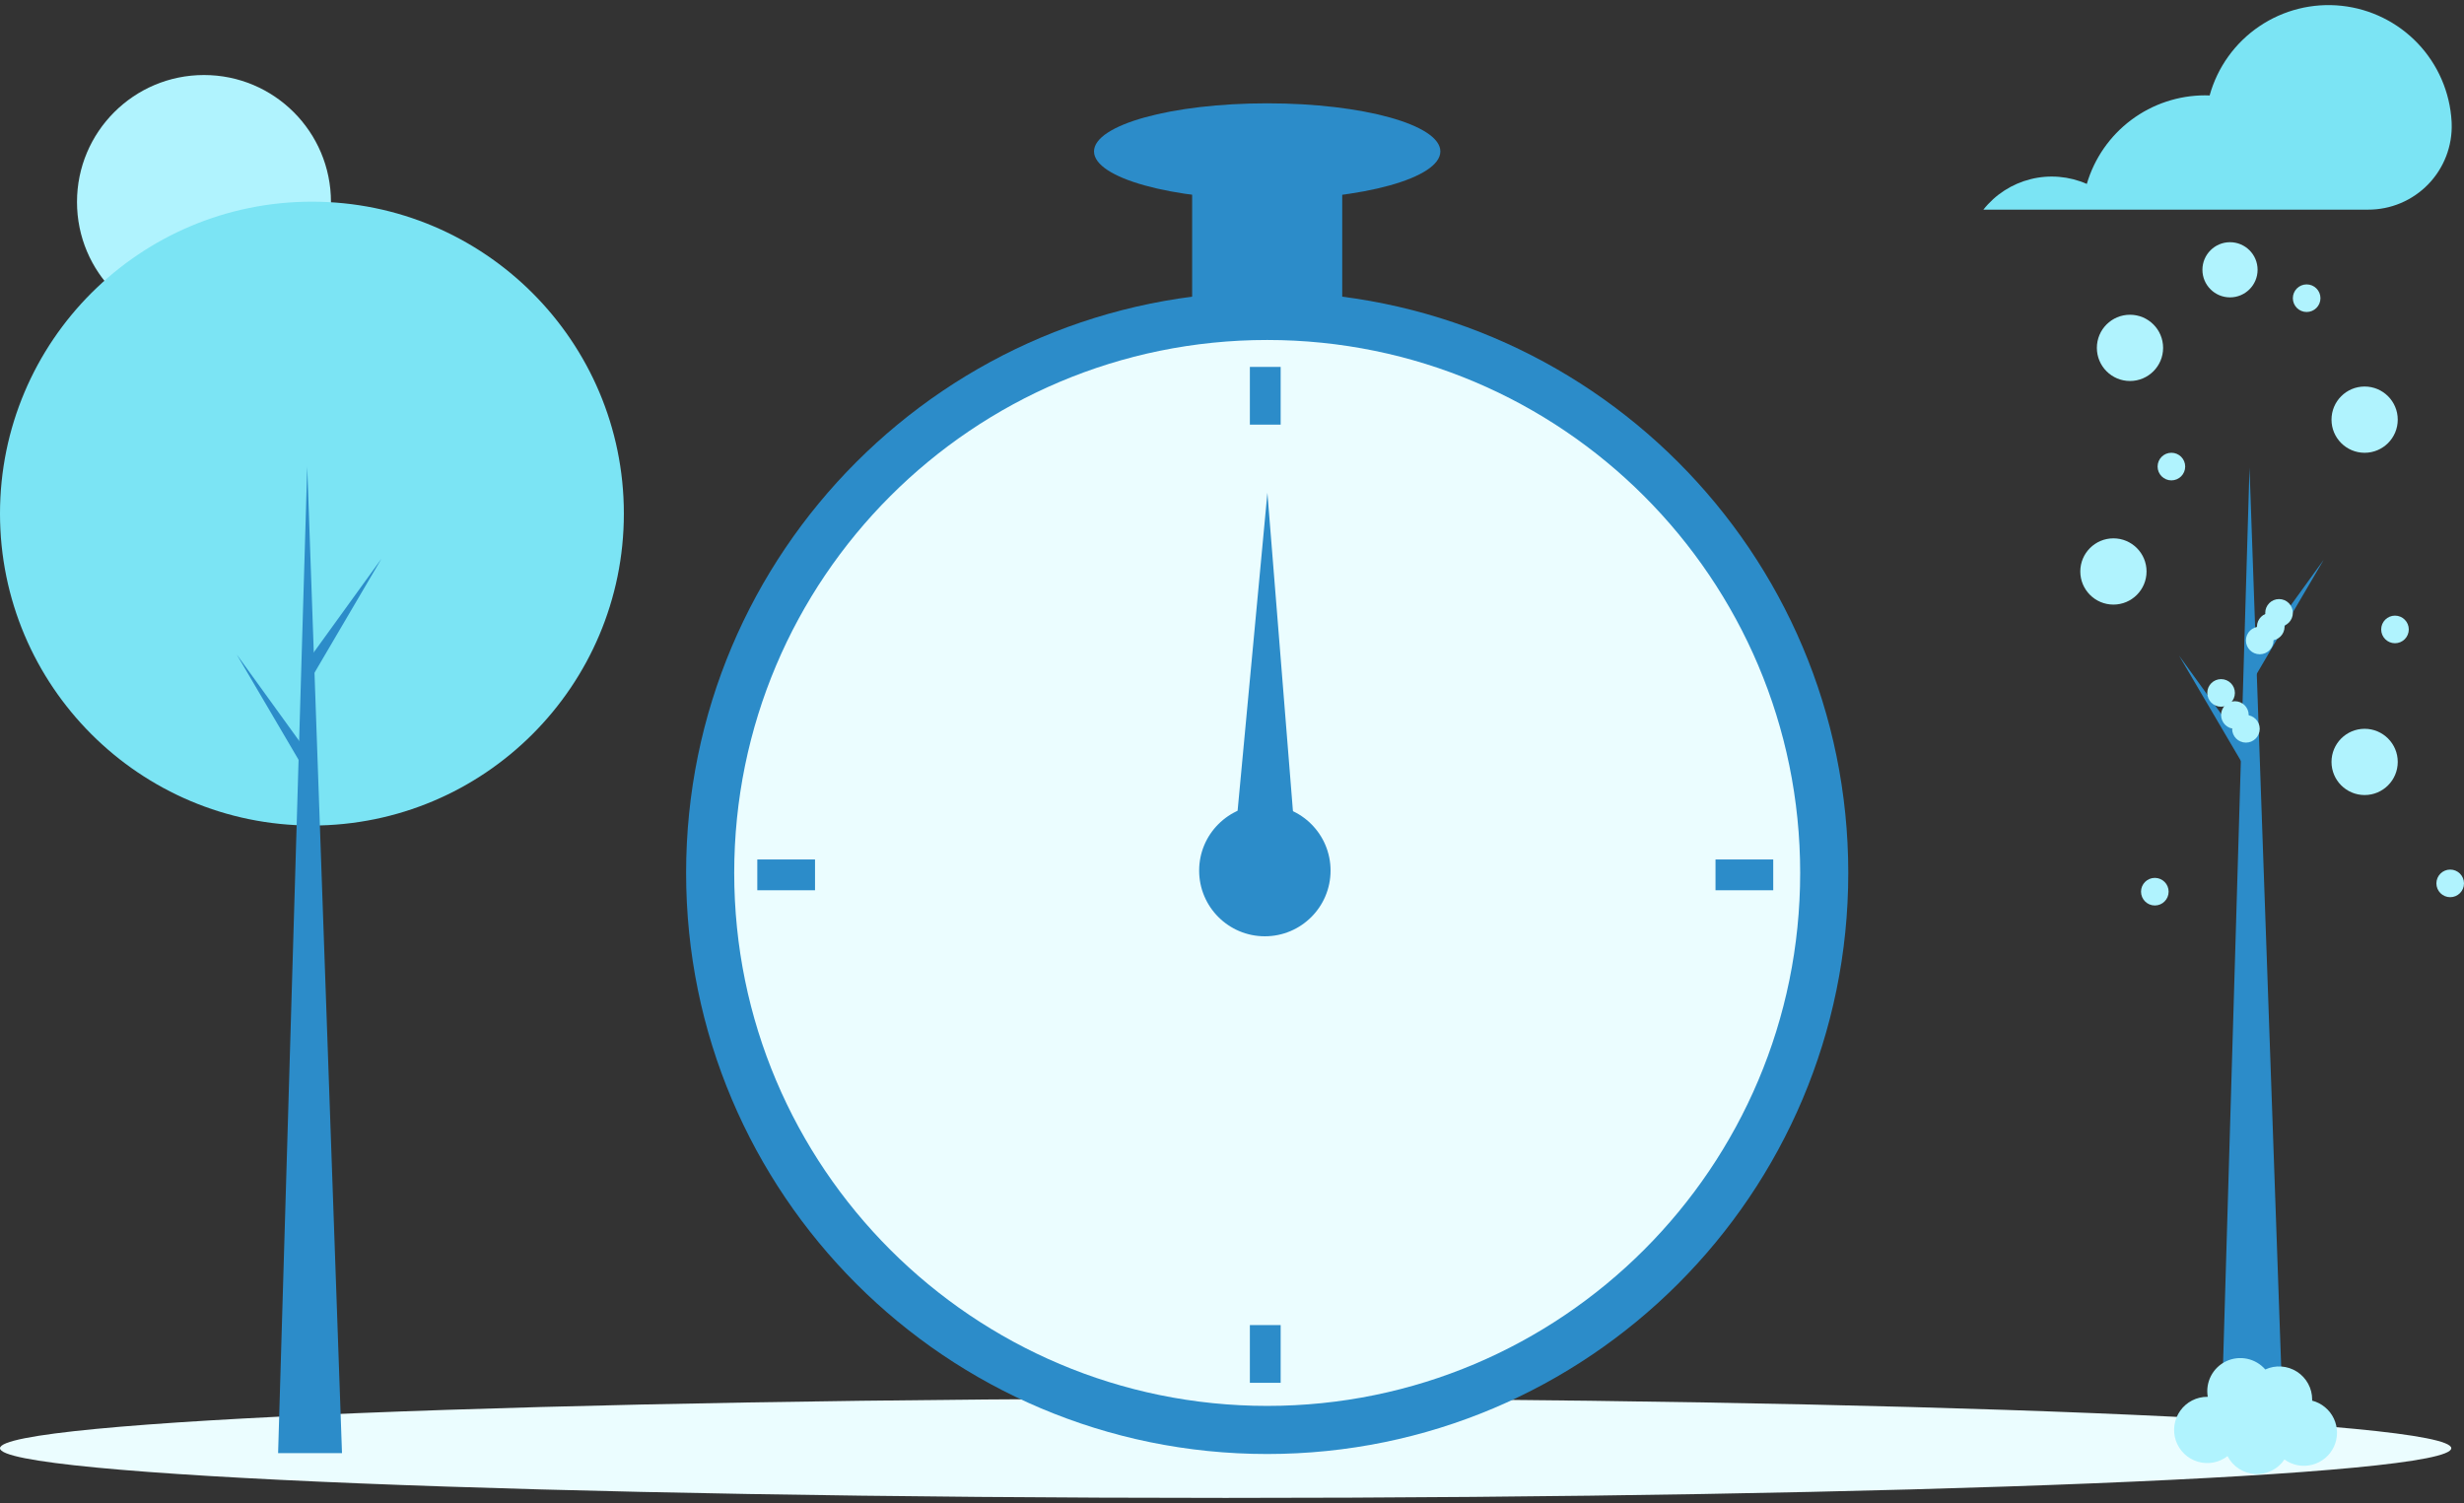 <?xml version="1.0" encoding="UTF-8" standalone="no"?>
<!-- Created with Keyshape -->
<svg xmlns="http://www.w3.org/2000/svg" width="300" height="183" viewBox="0 0 300 183" fill="none">
    <rect x="0" y="0" width="300" height="183" fill="#333333" stroke="none"/>
    <defs>
        <clipPath id="clip0_2192_141469">
            <rect width="300" height="183" fill="white" transform="translate(150,91.5) translate(-150,-91.5)"/>
        </clipPath>
    </defs>
    <style>
@keyframes a0_t { 0% { transform: translate(154px,106px) rotate(0deg) translate(-4px,-46px); } 100% { transform: translate(154px,106px) rotate(360deg) translate(-4px,-46px); } }
    </style>
    <g clip-path="url(#clip0_2192_141469)" transform="translate(150,91.501) translate(-150,-91.501)">
        <path d="M24.836,40.055C33.374,40.055,40.296,33.133,40.296,24.595C40.296,16.057,33.374,9.135,24.836,9.135C16.297,9.135,9.375,16.056,9.375,24.595C9.375,33.133,16.297,40.055,24.836,40.055Z" fill="#B0F3FE" transform="translate(24.836,24.595) translate(-24.836,-24.595)"/>
        <path d="M149.226,182.381C231.641,182.381,298.451,179.672,298.451,176.331C298.451,172.99,231.641,170.281,149.226,170.281C66.811,170.281,0,172.99,0,176.331C0,179.672,66.811,182.381,149.226,182.381Z" fill="#EBFDFF" transform="translate(149.225,176.331) translate(-149.225,-176.331)"/>
        <path d="M37.978,100.513C58.953,100.513,75.957,83.51,75.957,62.535C75.957,41.56,58.953,24.557,37.978,24.557C17.003,24.557,0,41.56,0,62.535C0,83.51,17.003,100.513,37.978,100.513Z" fill="#7BE4F4" transform="translate(37.978,62.535) translate(-37.978,-62.535)"/>
        <path d="M41.639,176.929L33.86,176.929L37.407,56.816L41.639,176.929Z" fill="#2C8CC9" transform="translate(37.75,116.873) translate(-37.75,-116.873)"/>
        <path d="M38.092,79.581L46.443,68.027L37.978,82.441L37.063,80.839L38.092,79.581Z" fill="#2C8CC9" transform="translate(41.753,75.234) translate(-41.753,-75.234)"/>
        <path d="M37.178,91.249L28.827,79.695L37.292,94.109L38.208,92.507L37.178,91.249Z" fill="#2C8CC9" transform="translate(33.517,86.902) translate(-33.517,-86.902)"/>
        <path d="M278.117,177.054L270.339,177.054L273.885,56.941L278.117,177.054Z" fill="#2C8CC9" transform="translate(274.228,116.998) translate(-274.228,-116.998)"/>
        <path d="M274.571,79.706L282.922,68.152L274.457,82.566L273.542,80.964L274.571,79.706Z" fill="#2C8CC9" transform="translate(278.232,75.359) translate(-278.232,-75.359)"/>
        <path d="M273.656,91.374L265.306,79.82L273.771,94.234L274.686,92.632L273.656,91.374Z" fill="#2C8CC9" transform="translate(269.996,87.027) translate(-269.996,-87.027)"/>
        <path d="M154.285,177.034C193.358,177.034,225.033,145.359,225.033,106.286C225.033,67.212,193.358,35.537,154.285,35.537C115.211,35.537,83.536,67.212,83.536,106.286C83.536,145.359,115.211,177.034,154.285,177.034Z" fill="#2C8CC9" transform="translate(154.285,106.286) translate(-154.285,-106.286)"/>
        <path d="M154.285,171.178C190.124,171.178,219.177,142.125,219.177,106.286C219.177,70.448,190.124,41.395,154.285,41.395C118.446,41.395,89.393,70.448,89.393,106.286C89.393,142.125,118.446,171.178,154.285,171.178Z" fill="#EBFDFF" transform="translate(154.285,106.286) translate(-154.285,-106.286)"/>
        <path d="M155.925,44.674L152.176,44.674L152.176,51.702L155.925,51.702L155.925,44.674Z" fill="#2C8CC9" transform="translate(154.05,48.188) translate(-154.05,-48.188)"/>
        <path d="M155.925,161.338L152.176,161.338L152.176,168.366L155.925,168.366L155.925,161.338Z" fill="#2C8CC9" transform="translate(154.05,164.852) translate(-154.05,-164.852)"/>
        <path d="M99.232,108.395L99.232,104.646L92.204,104.646L92.204,108.395L99.232,108.395Z" fill="#2C8CC9" transform="translate(95.718,106.52) translate(-95.718,-106.52)"/>
        <path d="M215.897,108.395L215.897,104.646L208.869,104.646L208.869,108.395L215.897,108.395Z" fill="#2C8CC9" transform="translate(212.383,106.52) translate(-212.383,-106.52)"/>
        <g transform="translate(154,106) translate(-4,-46)" style="animation: 6s linear infinite both a0_t;">
            <path d="M158,106L150,105.996L154.31,60L158,106Z" fill="#2C8CC9" transform="translate(4,23) translate(-154,-83)"/>
            <path d="M150,106L158,106.004L153.69,152L150,106Z" fill="#EBFDFF" transform="translate(4,69) translate(-154,-129)"/>
        </g>
        <path d="M154,113.999C158.418,113.999,162,110.418,162,105.999C162,101.581,158.418,98,154,98C149.582,98,146,101.581,146,105.999C146,110.418,149.582,113.999,154,113.999Z" fill="#2C8CC9" transform="translate(154,106) translate(-154,-106)"/>
        <path d="M163.421,18.436L145.148,18.436L145.148,39.52L163.421,39.52L163.421,18.436Z" fill="#2C8CC9" transform="translate(154.285,28.977) translate(-154.285,-28.977)"/>
        <path d="M154.285,24.293C165.929,24.293,175.369,21.671,175.369,18.437C175.369,15.202,165.929,12.58,154.285,12.58C142.64,12.58,133.201,15.202,133.201,18.437C133.201,21.671,142.64,24.293,154.285,24.293Z" fill="#2C8CC9" transform="translate(154.285,18.437) translate(-154.285,-18.437)"/>
        <path d="M298.49,14.789C298.289,11.236,296.832,7.87,294.381,5.291C291.929,2.712,288.641,1.087,285.102,0.707C281.564,0.327,278.006,1.216,275.062,3.215C272.118,5.214,269.98,8.194,269.029,11.623C268.847,11.616,268.665,11.609,268.482,11.609C265.238,11.61,262.081,12.661,259.484,14.605C256.887,16.549,254.989,19.282,254.075,22.394C251.925,21.449,249.523,21.244,247.244,21.811C244.966,22.378,242.94,23.684,241.483,25.526L288.321,25.526C289.688,25.53,291.041,25.258,292.3,24.727C293.559,24.195,294.697,23.415,295.648,22.433C296.598,21.452,297.341,20.288,297.831,19.013C298.321,17.737,298.549,16.376,298.5,15.01C298.497,14.937,298.494,14.863,298.49,14.789Z" fill="#7BE4F4" transform="translate(269.995,13.074) translate(-269.995,-13.074)"/>
        <path d="M259.333,46.389C261.56,46.389,263.366,44.583,263.366,42.355C263.366,40.128,261.56,38.322,259.333,38.322C257.105,38.322,255.3,40.128,255.3,42.355C255.3,44.583,257.105,46.389,259.333,46.389Z" fill="#B0F3FE" transform="translate(259.333,42.355) translate(-259.333,-42.355)"/>
        <path d="M271.51,36.207C273.365,36.207,274.869,34.703,274.869,32.848C274.869,30.994,273.365,29.49,271.51,29.49C269.656,29.49,268.152,30.994,268.152,32.848C268.152,34.703,269.656,36.207,271.51,36.207Z" fill="#B0F3FE" transform="translate(271.511,32.848) translate(-271.511,-32.848)"/>
        <path d="M287.901,55.129C290.128,55.129,291.934,53.323,291.934,51.096C291.934,48.868,290.128,47.062,287.901,47.062C285.673,47.062,283.868,48.868,283.868,51.096C283.868,53.323,285.673,55.129,287.901,55.129Z" fill="#B0F3FE" transform="translate(287.901,51.096) translate(-287.901,-51.096)"/>
        <path d="M257.316,73.613C259.544,73.613,261.349,71.807,261.349,69.58C261.349,67.353,259.544,65.547,257.316,65.547C255.089,65.547,253.283,67.353,253.283,69.58C253.283,71.807,255.089,73.613,257.316,73.613Z" fill="#B0F3FE" transform="translate(257.316,69.58) translate(-257.316,-69.58)"/>
        <path d="M287.901,96.802C290.128,96.802,291.934,94.997,291.934,92.769C291.934,90.542,290.128,88.736,287.901,88.736C285.673,88.736,283.868,90.542,283.868,92.769C283.868,94.997,285.673,96.802,287.901,96.802Z" fill="#B0F3FE" transform="translate(287.901,92.769) translate(-287.901,-92.769)"/>
        <path d="M281.508,170.537C281.51,170.494,281.515,170.451,281.515,170.407C281.516,169.731,281.347,169.066,281.023,168.473C280.7,167.879,280.232,167.377,279.663,167.012C279.095,166.647,278.443,166.431,277.769,166.384C277.095,166.336,276.42,166.46,275.806,166.742C275.23,166.077,274.451,165.619,273.59,165.439C272.729,165.259,271.832,165.366,271.037,165.744C270.243,166.122,269.594,166.75,269.191,167.532C268.788,168.314,268.652,169.207,268.804,170.074C268.784,170.074,268.764,170.071,268.744,170.071C268.101,170.07,267.468,170.222,266.897,170.515C266.326,170.808,265.833,171.233,265.459,171.755C265.085,172.277,264.841,172.881,264.747,173.516C264.654,174.151,264.713,174.799,264.92,175.407C265.128,176.014,265.477,176.564,265.94,177.009C266.402,177.454,266.965,177.783,267.58,177.967C268.195,178.152,268.845,178.186,269.476,178.069C270.107,177.951,270.701,177.685,271.209,177.291C271.529,177.915,272.006,178.444,272.593,178.827C273.18,179.21,273.857,179.433,274.557,179.474C275.257,179.516,275.955,179.374,276.584,179.063C277.212,178.751,277.748,178.282,278.139,177.7C278.619,178.049,279.17,178.288,279.753,178.4C280.336,178.511,280.936,178.492,281.511,178.345C282.086,178.197,282.621,177.925,283.079,177.547C283.536,177.168,283.904,176.694,284.157,176.157C284.409,175.62,284.54,175.033,284.54,174.44C284.54,173.847,284.408,173.26,284.155,172.724C283.902,172.187,283.534,171.712,283.076,171.335C282.619,170.957,282.083,170.684,281.508,170.537Z" fill="#B0F3FE" transform="translate(274.622,172.418) translate(-274.622,-172.418)"/>
        <path d="M291.597,78.318C292.526,78.318,293.278,77.566,293.278,76.638C293.278,75.709,292.526,74.957,291.597,74.957C290.669,74.957,289.917,75.709,289.917,76.638C289.917,77.566,290.669,78.318,291.597,78.318Z" fill="#B0F3FE" transform="translate(291.597,76.638) translate(-291.597,-76.638)"/>
        <path d="M280.843,37.988C281.771,37.988,282.523,37.236,282.523,36.307C282.523,35.379,281.771,34.627,280.843,34.627C279.914,34.627,279.162,35.379,279.162,36.307C279.162,37.236,279.914,37.988,280.843,37.988Z" fill="#B0F3FE" transform="translate(280.842,36.307) translate(-280.842,-36.307)"/>
        <path d="M275.129,79.662C276.057,79.662,276.81,78.909,276.81,77.981C276.81,77.053,276.057,76.301,275.129,76.301C274.201,76.301,273.449,77.053,273.449,77.981C273.449,78.909,274.201,79.662,275.129,79.662Z" fill="#B0F3FE" transform="translate(275.13,77.981) translate(-275.13,-77.981)"/>
        <path d="M276.473,77.982C277.402,77.982,278.154,77.23,278.154,76.302C278.154,75.374,277.402,74.621,276.473,74.621C275.545,74.621,274.793,75.374,274.793,76.302C274.793,77.23,275.545,77.982,276.473,77.982Z" fill="#B0F3FE" transform="translate(276.474,76.302) translate(-276.474,-76.302)"/>
        <path d="M277.482,76.302C278.41,76.302,279.162,75.55,279.162,74.622C279.162,73.694,278.41,72.941,277.482,72.941C276.554,72.941,275.801,73.694,275.801,74.622C275.801,75.55,276.554,76.302,277.482,76.302Z" fill="#B0F3FE" transform="translate(277.481,74.622) translate(-277.481,-74.622)"/>
        <path d="M273.449,90.418C274.377,90.418,275.129,89.665,275.129,88.737C275.129,87.809,274.377,87.057,273.449,87.057C272.521,87.057,271.769,87.809,271.769,88.737C271.769,89.665,272.521,90.418,273.449,90.418Z" fill="#B0F3FE" transform="translate(273.449,88.737) translate(-273.449,-88.737)"/>
        <path d="M298.32,109.238C299.248,109.238,300,108.486,300,107.557C300,106.629,299.248,105.877,298.32,105.877C297.392,105.877,296.639,106.629,296.639,107.557C296.639,108.486,297.392,109.238,298.32,109.238Z" fill="#B0F3FE" transform="translate(298.32,107.558) translate(-298.32,-107.558)"/>
        <path d="M262.358,110.248C263.286,110.248,264.038,109.495,264.038,108.567C264.038,107.639,263.286,106.887,262.358,106.887C261.43,106.887,260.677,107.639,260.677,108.567C260.677,109.495,261.43,110.248,262.358,110.248Z" fill="#B0F3FE" transform="translate(262.357,108.567) translate(-262.357,-108.567)"/>
        <path d="M264.374,58.488C265.302,58.488,266.055,57.736,266.055,56.807C266.055,55.879,265.302,55.127,264.374,55.127C263.446,55.127,262.694,55.879,262.694,56.807C262.694,57.736,263.446,58.488,264.374,58.488Z" fill="#B0F3FE" transform="translate(264.375,56.807) translate(-264.375,-56.807)"/>
        <path d="M272.104,88.738C273.032,88.738,273.785,87.986,273.785,87.057C273.785,86.129,273.032,85.377,272.104,85.377C271.176,85.377,270.424,86.129,270.424,87.057C270.424,87.986,271.176,88.738,272.104,88.738Z" fill="#B0F3FE" transform="translate(272.104,87.058) translate(-272.104,-87.058)"/>
        <path d="M270.424,86.048C271.352,86.048,272.105,85.296,272.105,84.368C272.105,83.44,271.352,82.688,270.424,82.688C269.496,82.688,268.744,83.44,268.744,84.368C268.744,85.296,269.496,86.048,270.424,86.048Z" fill="#B0F3FE" transform="translate(270.425,84.368) translate(-270.425,-84.368)"/>
    </g>
</svg>
